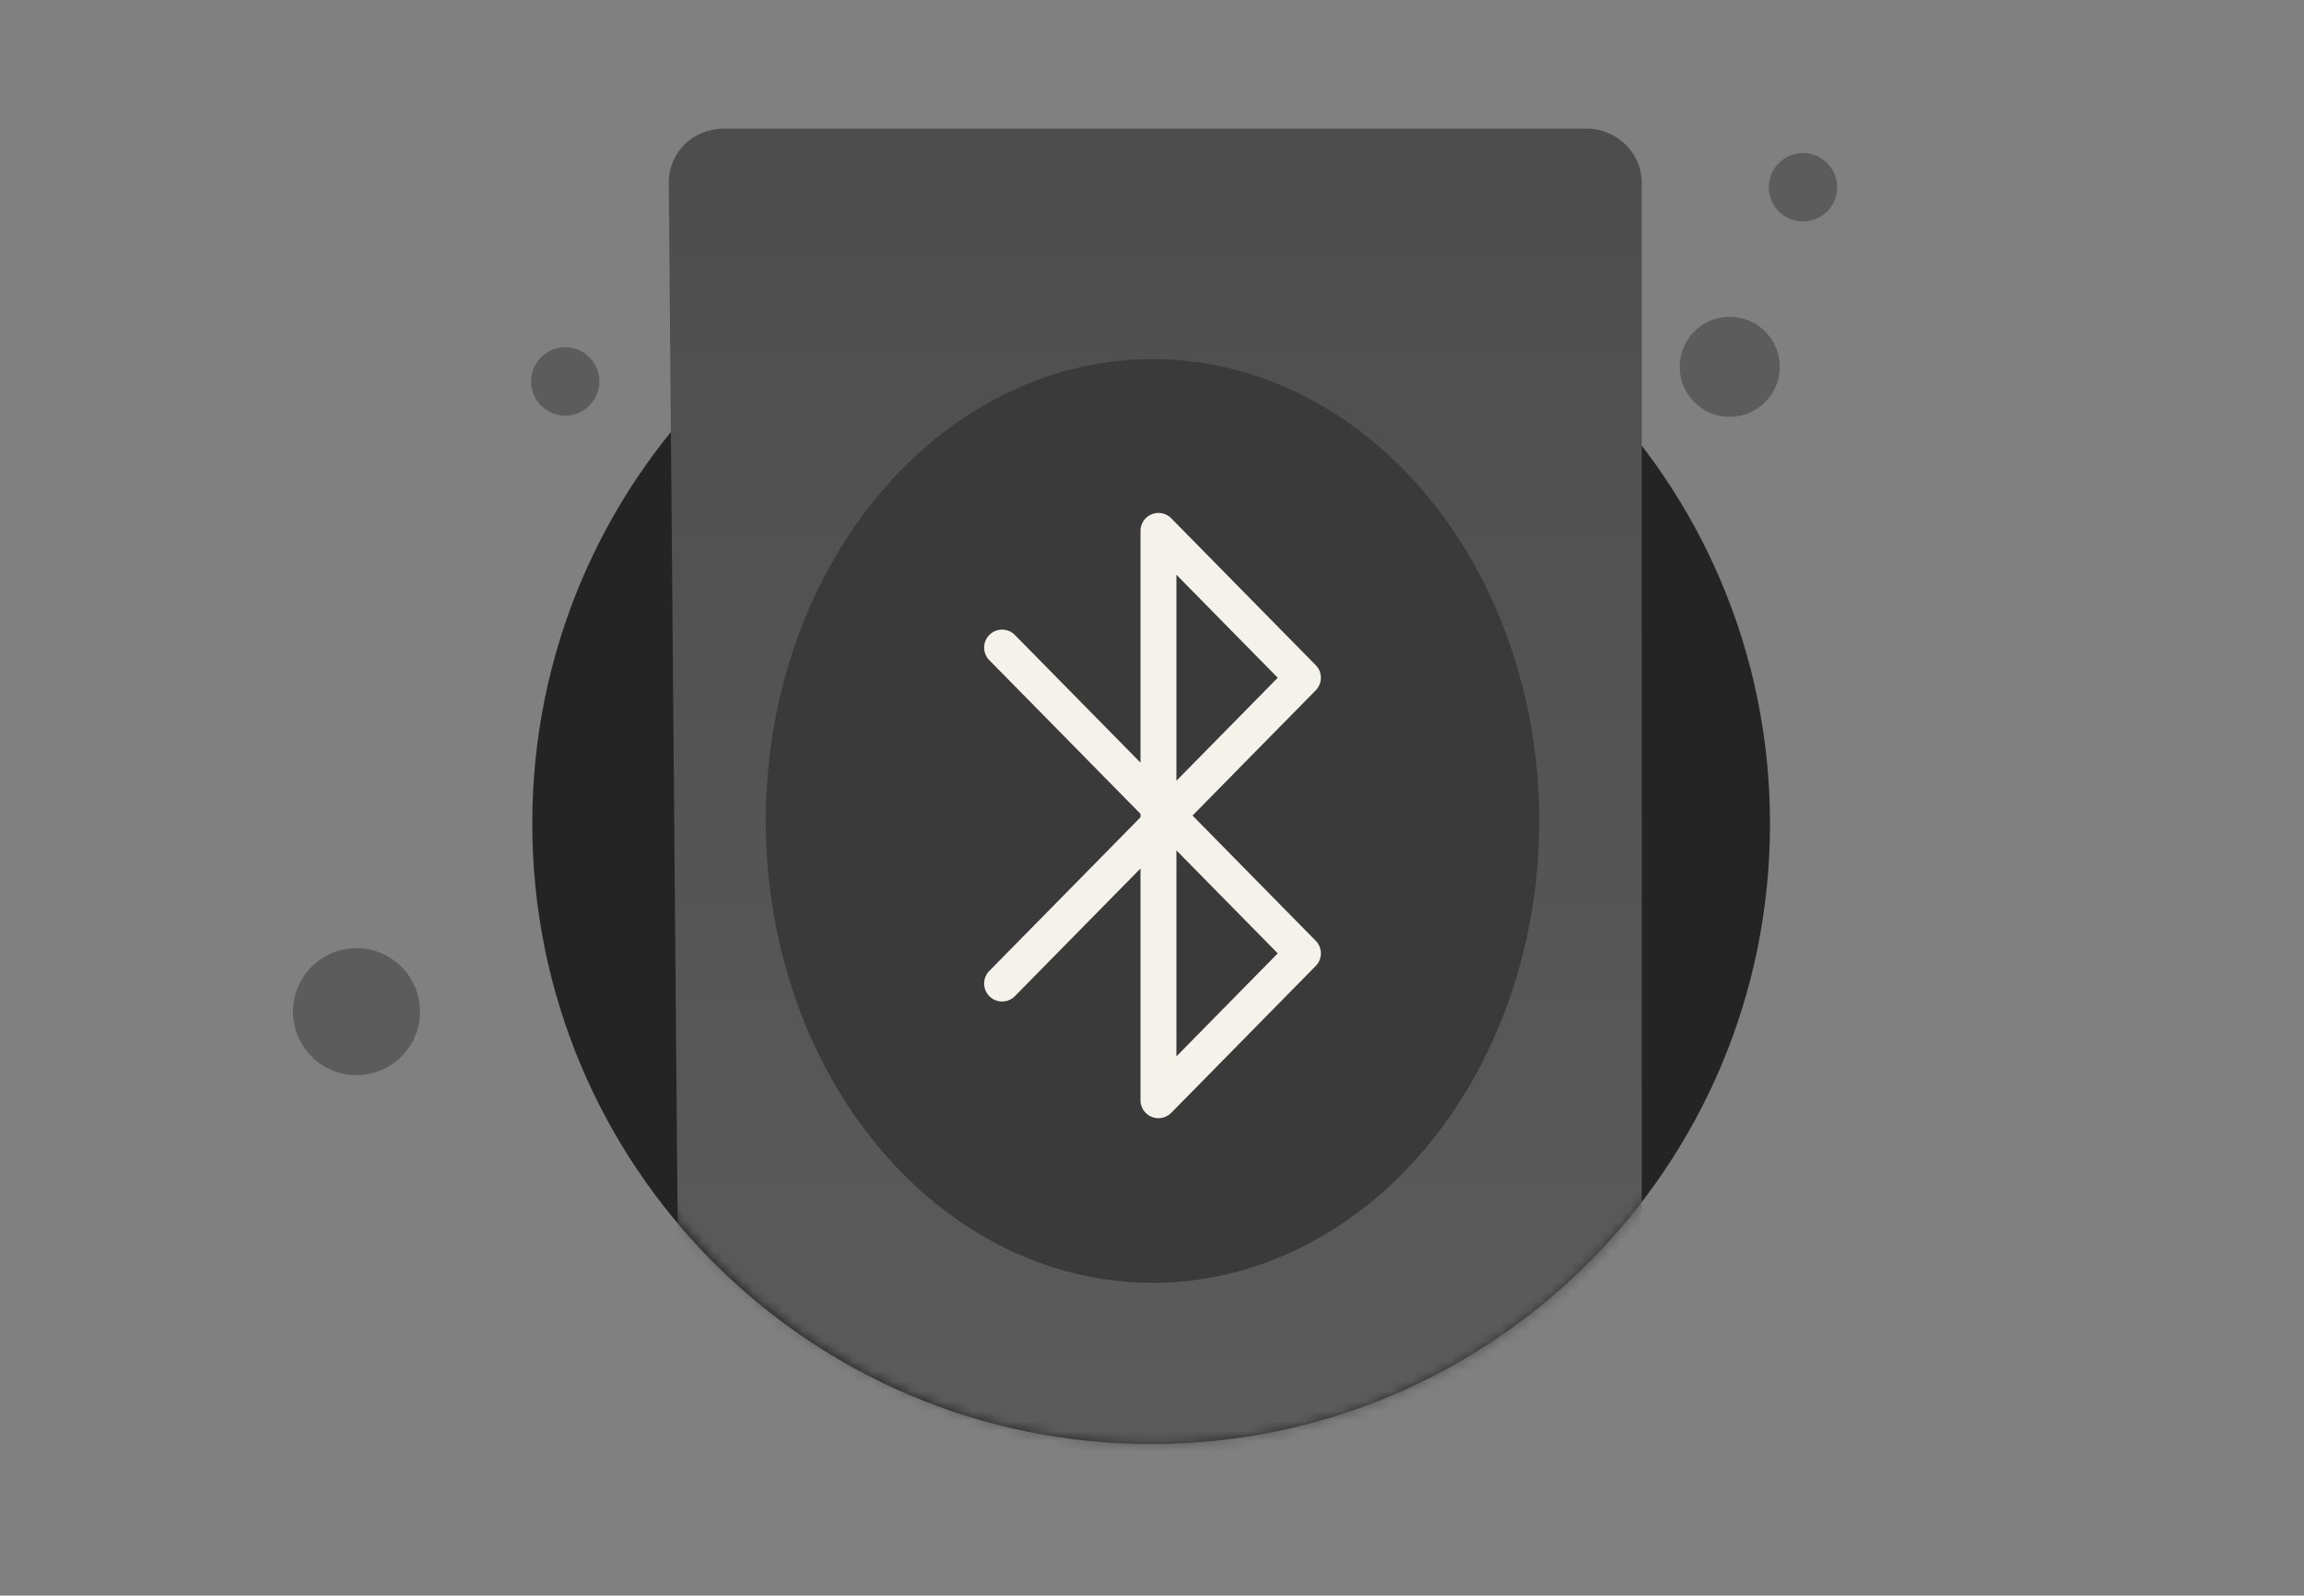 <svg xmlns="http://www.w3.org/2000/svg" width="231" height="160" fill="none" viewBox="0 0 231 160">
  <rect x="0" y="0" width="231" height="160" fill="#808080" stroke="none"/>
  <path fill="#242424" d="M115.414 144.8c34.267 0 62.048-27.801 62.048-62.215s-27.903-62.215-62.048-62.215c-34.267 0-62.048 27.801-62.048 62.215 0 34.414 27.781 62.215 62.048 62.215Z"/>
  <path fill="#5C5C5C" d="M173.423 41.802c2.771 0 5.018-2.248 5.018-5.021s-2.247-5.021-5.018-5.021-5.017 2.248-5.017 5.021 2.246 5.021 5.017 5.021ZM180.766 22.207c1.893 0 3.427-1.535 3.427-3.429 0-1.894-1.534-3.429-3.427-3.429-1.892 0-3.426 1.535-3.426 3.429 0 1.894 1.534 3.429 3.426 3.429ZM56.67 41.68c1.893 0 3.427-1.535 3.427-3.429 0-1.894-1.534-3.429-3.427-3.429-1.893 0-3.427 1.535-3.427 3.429 0 1.894 1.534 3.429 3.427 3.429ZM35.743 107.814c3.515 0 6.364-2.852 6.364-6.369 0-3.517-2.849-6.369-6.364-6.369s-6.364 2.851-6.364 6.369c0 3.517 2.849 6.369 6.364 6.369Z"/>
  <mask id="mask0_3831_4609" width="125" height="137" x="53" y="8" maskUnits="userSpaceOnUse" style="mask-type:alpha">
    <path fill="#5C5C5C" d="M169.171 8H63.846v40.251c-6.501 9.834-10.287 21.633-10.287 34.334 0 34.414 27.801 62.215 62.093 62.215 34.291 0 62.092-27.801 62.092-62.215 0-11.52-3.128-22.298-8.573-31.541V8Z"/>
  </mask>
  <g mask="url(#mask0_3831_4609)">
    <path fill="url(#paint0_linear_3831_4609)" d="M68.154 147.616 67.052 18.276c0-3.033 2.48-5.377 5.511-5.377h86.528c3.031 0 5.511 2.482 5.511 5.377V142.239c0 3.033-2.48 5.377-5.511 5.377H68.154Z"/>
  </g>
  <ellipse cx="115.552" cy="82.325" fill="#3A3A3A" rx="38.778" ry="46.318"/>
  <path fill="#F5F2EC" fill-rule="evenodd" d="M115.465 51.569a1.799 1.799 0 0 1 1.965.404l14.486 14.726c.689.7.689 1.824 0 2.524l-12.351 12.556 12.351 12.556c.689.7.689 1.824 0 2.524L117.43 111.587c-.512.521-1.288.68-1.965.403a1.799 1.799 0 0 1-1.118-1.665V87.084l-12.592 12.802c-.697.709-1.837.719-2.546.021-.709-.697-.718-1.837-.021-2.546l15.159-15.411v-.342L99.188 66.198c-.697-.709-.688-1.848.021-2.546s1.849-.688 2.546.021l12.592 12.802V53.235c0-.731.442-1.389 1.118-1.666Zm2.482 33.7 10.16 10.329-10.16 10.33V85.269Zm0-6.978v-20.659l10.16 10.329-10.16 10.329Z" clip-rule="evenodd"/>
  <defs>
    <linearGradient id="paint0_linear_3831_4609" x1="115.859" x2="115.859" y1="150.733" y2="11.446" gradientUnits="userSpaceOnUse">
      <stop stop-color="#5C5C5C"/>
      <stop offset=".996" stop-color="#4D4D4D"/>
    </linearGradient>
  </defs>
</svg>
